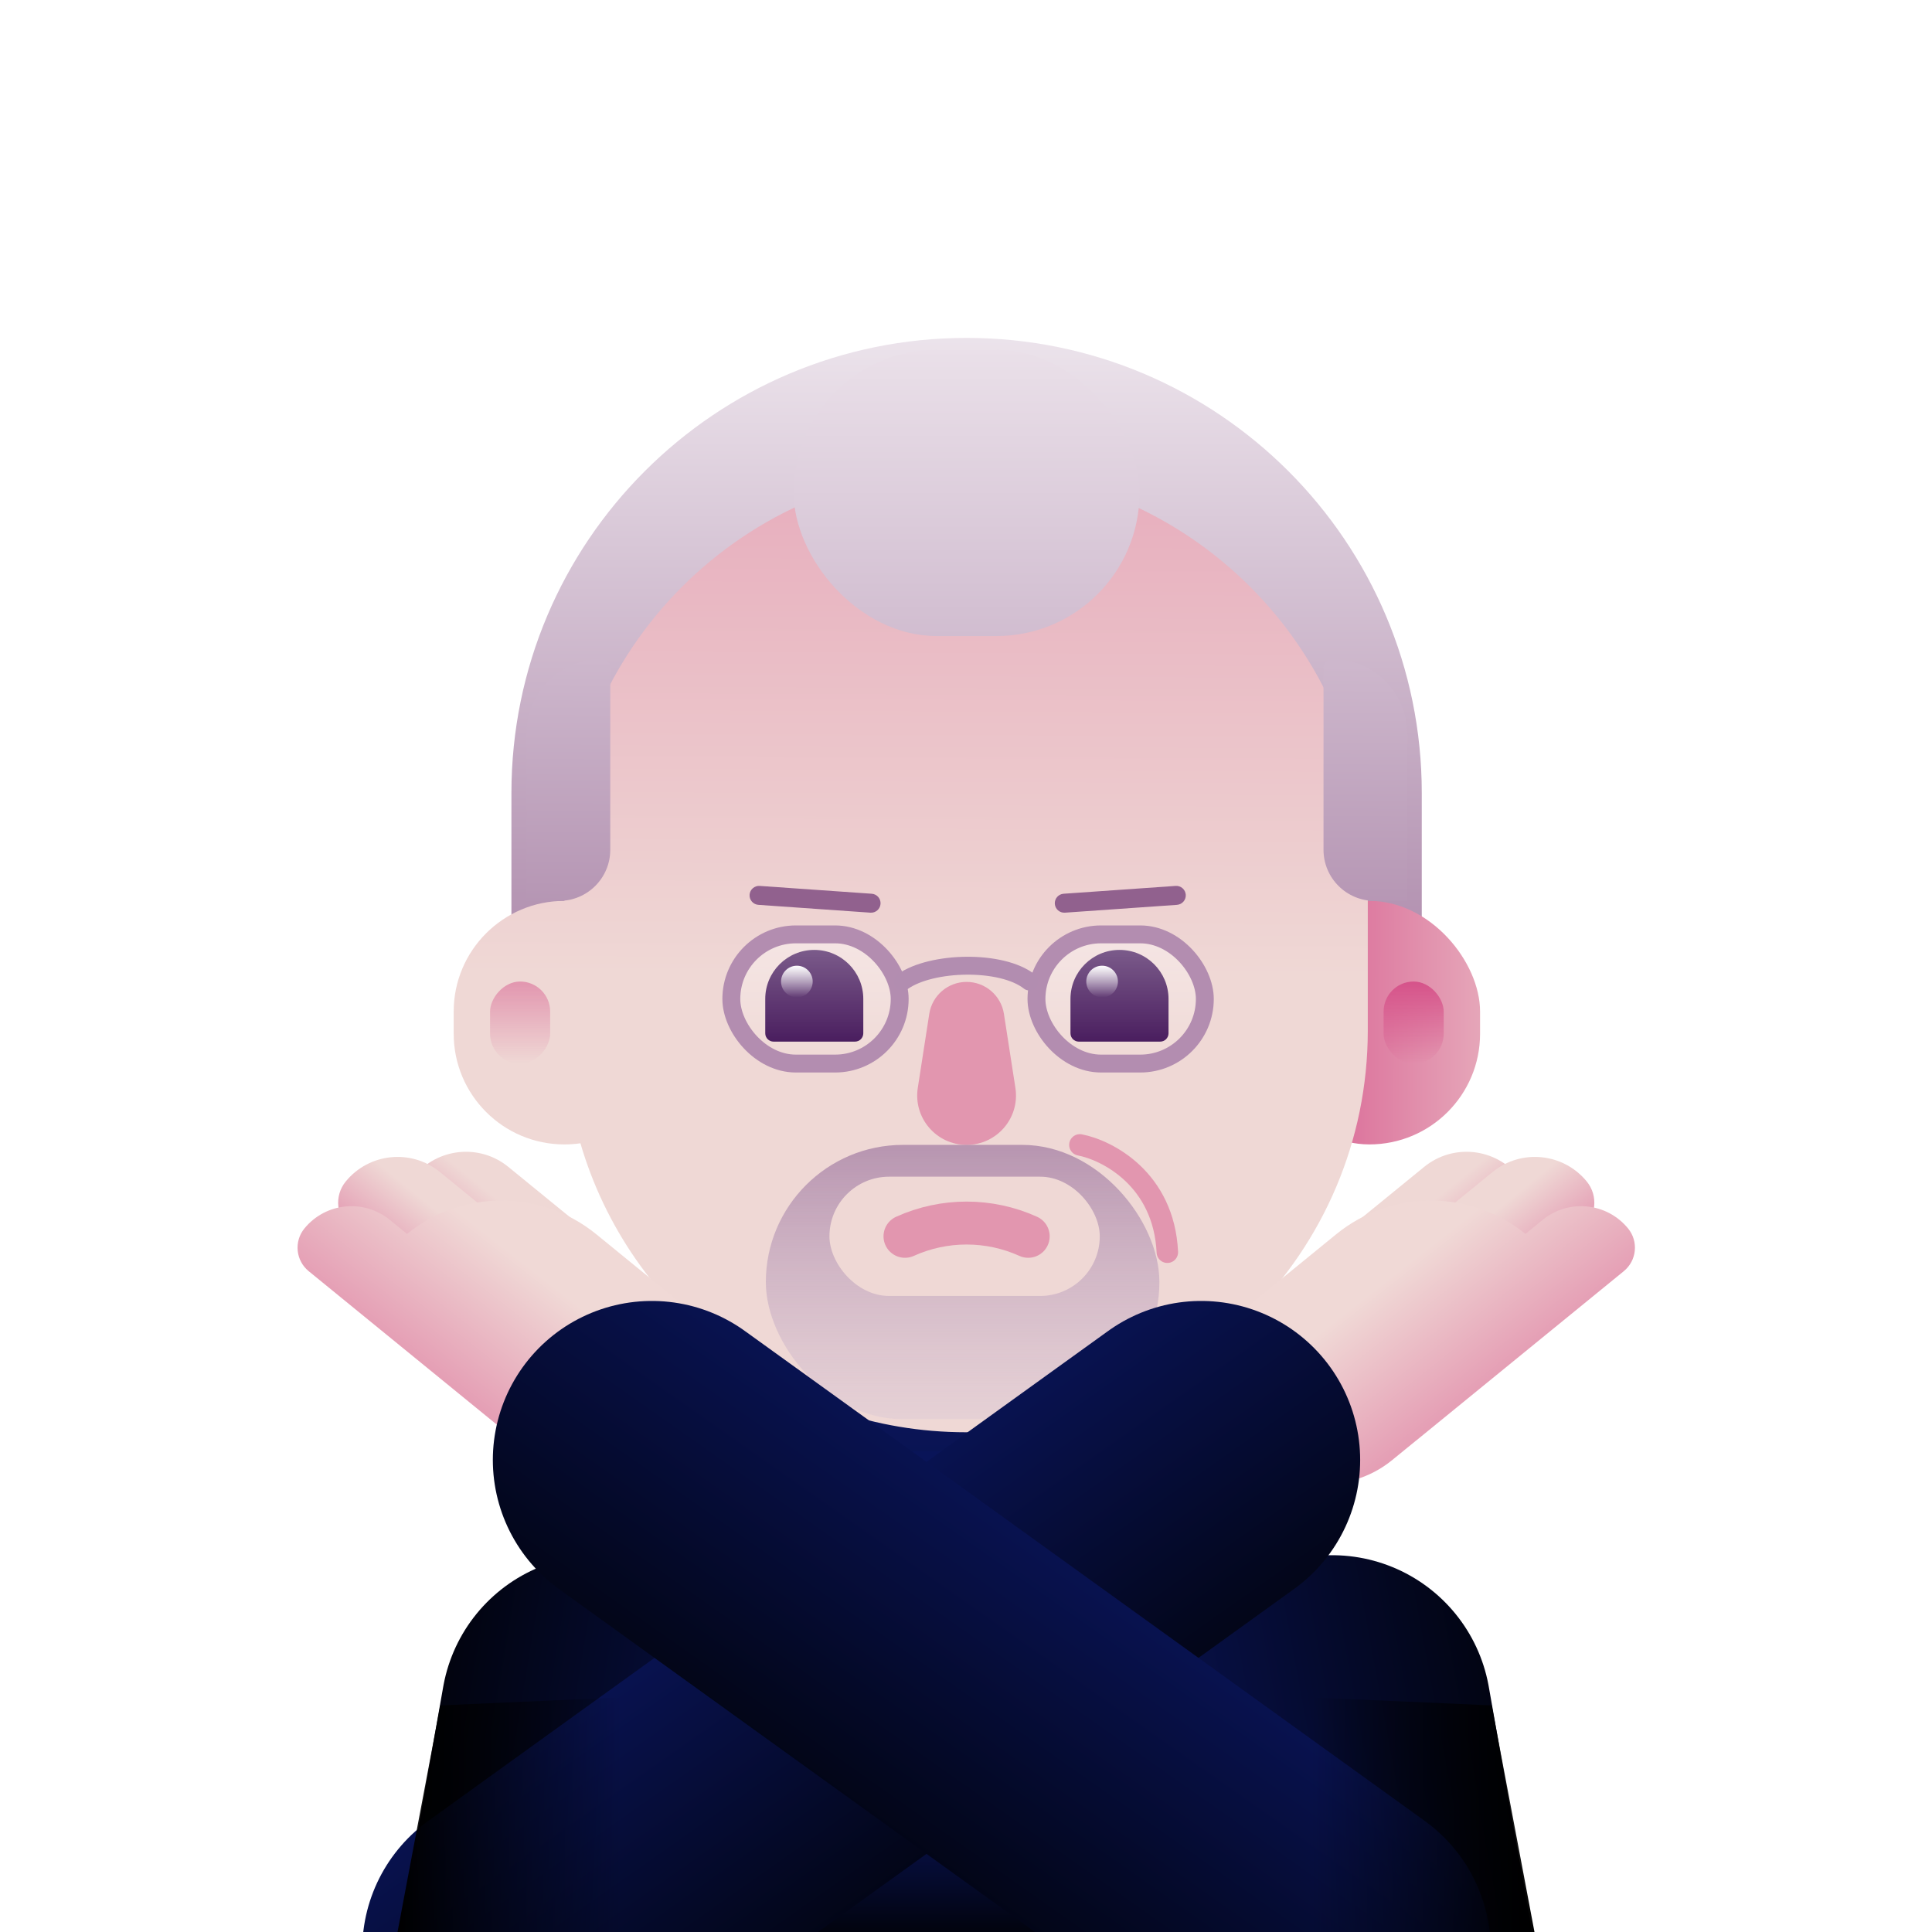 <svg width="542" height="542" viewBox="0 0 542 542" fill="none" xmlns="http://www.w3.org/2000/svg">
<g clip-path="url(#clip0_263_2447)">
<path d="M143.474 222.488C143.474 151.965 200.644 94.794 271.167 94.794C341.69 94.794 398.861 151.964 398.861 222.488V272.217C398.861 282.015 390.917 289.959 381.118 289.959H161.216C151.417 289.959 143.474 282.015 143.474 272.217V222.488Z" fill="url(#paint0_linear_263_2447)"/>
<rect x="236.038" y="355.757" width="70.259" height="91.449" rx="35.13" fill="url(#paint1_linear_263_2447)"/>
<path d="M235.534 358.338C235.534 357.104 236.534 356.104 237.768 356.104H304.286C305.52 356.104 306.521 357.104 306.521 358.338V412.006C306.521 431.608 290.63 447.499 271.027 447.499C251.425 447.499 235.534 431.608 235.534 412.006V358.338Z" fill="url(#paint2_linear_263_2447)"/>
<rect x="353.104" y="252.73" width="62.113" height="68.325" rx="31.057" fill="url(#paint3_linear_263_2447)"/>
<path fill-rule="evenodd" clip-rule="evenodd" d="M271.027 131.609C208.789 131.609 158.336 182.063 158.336 244.301V252.73C158.335 252.73 158.335 252.73 158.334 252.73C141.182 252.73 127.278 266.635 127.278 283.787V289.998C127.278 307.15 141.182 321.055 158.334 321.055C159.862 321.055 161.364 320.944 162.832 320.731C176.5 367.577 219.767 401.802 271.027 401.802C333.264 401.802 383.718 351.348 383.718 289.111V244.301C383.718 182.063 333.264 131.609 271.027 131.609Z" fill="url(#paint4_linear_263_2447)"/>
<rect x="388.154" y="275.356" width="16.859" height="23.071" rx="8.43" fill="url(#paint5_linear_263_2447)"/>
<rect width="16.859" height="23.071" rx="8.43" transform="matrix(-1 0 0 1 154.342 275.356)" fill="url(#paint6_linear_263_2447)"/>
<path fill-rule="evenodd" clip-rule="evenodd" d="M168.834 184.849C157.155 184.849 147.688 194.316 147.688 205.995V252.73H156.861C164.781 252.73 171.202 246.309 171.202 238.389V187.217C171.202 185.909 170.142 184.849 168.834 184.849ZM373.664 184.849C385.342 184.849 394.81 194.316 394.81 205.995V252.73H385.637C377.716 252.73 371.296 246.309 371.296 238.389V187.217C371.296 185.909 372.356 184.849 373.664 184.849Z" fill="url(#paint7_linear_263_2447)"/>
<rect x="222.655" y="98.14" width="97.025" height="80.296" rx="40.148" fill="url(#paint8_linear_263_2447)"/>
<path fill-rule="evenodd" clip-rule="evenodd" d="M213.131 248.532C211.664 248.429 210.392 249.535 210.289 251.001C210.187 252.468 211.293 253.74 212.759 253.843L244.183 256.04C245.649 256.143 246.921 255.037 247.024 253.57C247.126 252.104 246.021 250.832 244.554 250.729L213.131 248.532ZM298.387 250.729C296.92 250.832 295.814 252.104 295.917 253.57C296.02 255.037 297.292 256.143 298.758 256.04L330.182 253.843C331.648 253.74 332.754 252.468 332.652 251.002C332.549 249.535 331.277 248.429 329.81 248.532L298.387 250.729Z" fill="#91618E"/>
<path d="M302.951 321.185C310.724 322.698 326.513 330.837 327.486 351.296" stroke="#E296AF" stroke-width="6.022" stroke-linecap="round"/>
<path d="M300.309 280.237C300.309 272.641 306.466 266.483 314.062 266.483C321.658 266.483 327.816 272.641 327.816 280.237V289.876C327.816 291.168 326.769 292.216 325.477 292.216H302.648C301.356 292.216 300.309 291.168 300.309 289.876V280.237Z" fill="#390950"/>
<path d="M214.681 280.237C214.681 272.641 220.838 266.483 228.434 266.483C236.03 266.483 242.188 272.641 242.188 280.237V289.876C242.188 291.168 241.141 292.216 239.849 292.216H217.02C215.728 292.216 214.681 291.168 214.681 289.876V280.237Z" fill="#390950"/>
<circle cx="223.554" cy="275.357" r="4.437" fill="url(#paint9_linear_263_2447)"/>
<circle cx="309.181" cy="275.357" r="4.437" fill="url(#paint10_linear_263_2447)"/>
<path d="M260.694 284.436C261.494 279.271 265.941 275.461 271.167 275.461C276.394 275.461 280.84 279.271 281.641 284.436L284.861 305.205C286.163 313.604 279.667 321.185 271.167 321.185C262.668 321.185 256.172 313.604 257.474 305.205L260.694 284.436Z" fill="#E296AF"/>
<rect x="214.848" y="321.185" width="110.407" height="76.951" rx="38.475" fill="url(#paint11_linear_263_2447)"/>
<rect x="232.692" y="330.107" width="75.835" height="33.457" rx="16.728" fill="#EFD8D5"/>
<path d="M253.881 346.835V346.835C264.871 341.872 277.464 341.872 288.453 346.835V346.835" stroke="#E296AF" stroke-width="12.044" stroke-linecap="round"/>
<rect x="205.164" y="262.128" width="47.233" height="36.242" rx="18.121" fill="url(#paint12_linear_263_2447)" fill-opacity="0.4" stroke="#B38DB0" stroke-width="5.019"/>
<rect x="290.768" y="262.128" width="47.233" height="36.242" rx="18.121" fill="url(#paint13_linear_263_2447)" fill-opacity="0.4" stroke="#B38DB0" stroke-width="5.019"/>
<path d="M253.279 275.356C261.377 269.666 280.988 269.22 288.772 275.356" stroke="#B28DB0" stroke-width="5.019" stroke-linecap="round"/>
<path d="M112.638 552.037C112.638 471.967 177.547 407.058 257.617 407.058H284.383C364.453 407.058 429.362 471.967 429.362 552.037H112.638Z" fill="url(#paint14_linear_263_2447)"/>
<path d="M168.278 480.903L137.293 656.628" stroke="url(#paint15_linear_263_2447)" stroke-width="89.218" stroke-linecap="round"/>
<path d="M373.721 480.903L404.706 656.628" stroke="url(#paint16_linear_263_2447)" stroke-width="89.218" stroke-linecap="round"/>
<g filter="url(#filter0_i_263_2447)">
<path d="M348.48 380.496C343.561 374.466 344.462 365.591 350.491 360.672L399.541 320.659C407.58 314.1 419.414 315.301 425.972 323.34C429.251 327.36 428.651 333.277 424.631 336.556L368.303 382.507C362.274 387.426 353.399 386.525 348.48 380.496Z" fill="url(#paint17_linear_263_2447)"/>
</g>
<path d="M367.667 388.627C362.748 382.597 363.649 373.722 369.678 368.803L418.728 328.79C426.767 322.231 438.601 323.432 445.159 331.471C448.438 335.491 447.838 341.408 443.818 344.687L387.49 390.638C381.461 395.557 372.586 394.656 367.667 388.627Z" fill="url(#paint18_linear_263_2447)"/>
<g filter="url(#filter1_i_263_2447)">
<path fill-rule="evenodd" clip-rule="evenodd" d="M346.528 363.905C333.901 374.207 332.015 392.795 342.316 405.423C352.618 418.051 371.206 419.936 383.834 409.635L390.388 404.288C390.529 404.182 390.669 404.073 390.808 403.96L448.84 356.618C452.483 353.646 453.027 348.284 450.056 344.641C444.112 337.355 433.387 336.267 426.101 342.21L421.263 346.157C406.078 333.864 383.859 333.452 368.12 346.291L346.528 363.905Z" fill="url(#paint19_linear_263_2447)"/>
</g>
<g filter="url(#filter2_i_263_2447)">
<path d="M348.119 405.112L157.385 542.558" stroke="url(#paint20_linear_263_2447)" stroke-width="89.218" stroke-linecap="round"/>
</g>
<g filter="url(#filter3_i_263_2447)">
<path d="M193.658 380.496C198.577 374.466 197.677 365.591 191.647 360.672L142.598 320.659C134.558 314.1 122.725 315.301 116.166 323.34C112.887 327.36 113.487 333.277 117.507 336.556L173.835 382.507C179.864 387.426 188.74 386.525 193.658 380.496Z" fill="url(#paint21_linear_263_2447)"/>
</g>
<path d="M174.471 388.627C179.39 382.597 178.49 373.722 172.46 368.803L123.411 328.79C115.371 322.231 103.538 323.432 96.979 331.471C93.7 335.491 94.3 341.408 98.32 344.687L154.648 390.638C160.677 395.557 169.553 394.656 174.471 388.627Z" fill="url(#paint22_linear_263_2447)"/>
<g filter="url(#filter4_i_263_2447)">
<path fill-rule="evenodd" clip-rule="evenodd" d="M195.61 363.905C208.238 374.207 210.124 392.795 199.822 405.423C189.52 418.051 170.932 419.936 158.304 409.635L151.751 404.288C151.609 404.182 151.469 404.073 151.331 403.96L93.298 356.618C89.655 353.646 89.111 348.284 92.083 344.641C98.026 337.355 108.751 336.267 116.037 342.21L120.875 346.157C136.061 333.864 158.279 333.452 174.018 346.291L195.61 363.905Z" fill="url(#paint23_linear_263_2447)"/>
</g>
<g filter="url(#filter5_i_263_2447)">
<path d="M194.02 405.112L384.753 542.558" stroke="url(#paint24_linear_263_2447)" stroke-width="89.218" stroke-linecap="round"/>
</g>
<path d="M123.511 478.432L173.975 476.202V542H111.523L123.511 478.432Z" fill="url(#paint25_linear_263_2447)"/>
<path d="M418.489 478.432L368.025 476.202V542H430.478L418.489 478.432Z" fill="url(#paint26_linear_263_2447)"/>
</g>
<defs>
<filter id="filter0_i_263_2447" x="345.308" y="316.429" width="82.779" height="74.826" filterUnits="userSpaceOnUse" color-interpolation-filters="sRGB">
<feFlood flood-opacity="0" result="BackgroundImageFix"/>
<feBlend mode="normal" in="SourceGraphic" in2="BackgroundImageFix" result="shape"/>
<feColorMatrix in="SourceAlpha" type="matrix" values="0 0 0 0 0 0 0 0 0 0 0 0 0 0 0 0 0 0 127 0" result="hardAlpha"/>
<feOffset dy="6.691"/>
<feGaussianBlur stdDeviation="2.788"/>
<feComposite in2="hardAlpha" operator="arithmetic" k2="-1" k3="1"/>
<feColorMatrix type="matrix" values="0 0 0 0 1 0 0 0 0 1 0 0 0 0 1 0 0 0 0.5 0"/>
<feBlend mode="normal" in2="shape" result="effect1_innerShadow_263_2447"/>
</filter>
<filter id="filter1_i_263_2447" x="335.672" y="336.799" width="121.876" height="79.48" filterUnits="userSpaceOnUse" color-interpolation-filters="sRGB">
<feFlood flood-opacity="0" result="BackgroundImageFix"/>
<feBlend mode="normal" in="SourceGraphic" in2="BackgroundImageFix" result="shape"/>
<feColorMatrix in="SourceAlpha" type="matrix" values="0 0 0 0 0 0 0 0 0 0 0 0 0 0 0 0 0 0 127 0" result="hardAlpha"/>
<feOffset dx="6.69"/>
<feGaussianBlur stdDeviation="2.788"/>
<feComposite in2="hardAlpha" operator="arithmetic" k2="-1" k3="1"/>
<feColorMatrix type="matrix" values="0 0 0 0 1 0 0 0 0 1 0 0 0 0 1 0 0 0 0.5 0"/>
<feBlend mode="normal" in2="shape" result="effect1_innerShadow_263_2447"/>
</filter>
<filter id="filter2_i_263_2447" x="101.621" y="360.5" width="291.111" height="231.131" filterUnits="userSpaceOnUse" color-interpolation-filters="sRGB">
<feFlood flood-opacity="0" result="BackgroundImageFix"/>
<feBlend mode="normal" in="SourceGraphic" in2="BackgroundImageFix" result="shape"/>
<feColorMatrix in="SourceAlpha" type="matrix" values="0 0 0 0 0 0 0 0 0 0 0 0 0 0 0 0 0 0 127 0" result="hardAlpha"/>
<feOffset dx="-11.152" dy="4.461"/>
<feGaussianBlur stdDeviation="16.728"/>
<feComposite in2="hardAlpha" operator="arithmetic" k2="-1" k3="1"/>
<feColorMatrix type="matrix" values="0 0 0 0 0.169 0 0 0 0 0.282 0 0 0 0 0.906 0 0 0 0.5 0"/>
<feBlend mode="normal" in2="shape" result="effect1_innerShadow_263_2447"/>
</filter>
<filter id="filter3_i_263_2447" x="114.052" y="316.429" width="82.779" height="74.826" filterUnits="userSpaceOnUse" color-interpolation-filters="sRGB">
<feFlood flood-opacity="0" result="BackgroundImageFix"/>
<feBlend mode="normal" in="SourceGraphic" in2="BackgroundImageFix" result="shape"/>
<feColorMatrix in="SourceAlpha" type="matrix" values="0 0 0 0 0 0 0 0 0 0 0 0 0 0 0 0 0 0 127 0" result="hardAlpha"/>
<feOffset dy="6.691"/>
<feGaussianBlur stdDeviation="2.788"/>
<feComposite in2="hardAlpha" operator="arithmetic" k2="-1" k3="1"/>
<feColorMatrix type="matrix" values="0 0 0 0 1 0 0 0 0 1 0 0 0 0 1 0 0 0 0.5 0"/>
<feBlend mode="normal" in2="shape" result="effect1_innerShadow_263_2447"/>
</filter>
<filter id="filter4_i_263_2447" x="84.59" y="336.799" width="121.876" height="79.48" filterUnits="userSpaceOnUse" color-interpolation-filters="sRGB">
<feFlood flood-opacity="0" result="BackgroundImageFix"/>
<feBlend mode="normal" in="SourceGraphic" in2="BackgroundImageFix" result="shape"/>
<feColorMatrix in="SourceAlpha" type="matrix" values="0 0 0 0 0 0 0 0 0 0 0 0 0 0 0 0 0 0 127 0" result="hardAlpha"/>
<feOffset dx="-6.691"/>
<feGaussianBlur stdDeviation="2.788"/>
<feComposite in2="hardAlpha" operator="arithmetic" k2="-1" k3="1"/>
<feColorMatrix type="matrix" values="0 0 0 0 1 0 0 0 0 1 0 0 0 0 1 0 0 0 0.5 0"/>
<feBlend mode="normal" in2="shape" result="effect1_innerShadow_263_2447"/>
</filter>
<filter id="filter5_i_263_2447" x="138.255" y="360.5" width="291.111" height="231.131" filterUnits="userSpaceOnUse" color-interpolation-filters="sRGB">
<feFlood flood-opacity="0" result="BackgroundImageFix"/>
<feBlend mode="normal" in="SourceGraphic" in2="BackgroundImageFix" result="shape"/>
<feColorMatrix in="SourceAlpha" type="matrix" values="0 0 0 0 0 0 0 0 0 0 0 0 0 0 0 0 0 0 127 0" result="hardAlpha"/>
<feOffset dx="-11.152" dy="4.461"/>
<feGaussianBlur stdDeviation="16.728"/>
<feComposite in2="hardAlpha" operator="arithmetic" k2="-1" k3="1"/>
<feColorMatrix type="matrix" values="0 0 0 0 0.169 0 0 0 0 0.282 0 0 0 0 0.906 0 0 0 0.5 0"/>
<feBlend mode="normal" in2="shape" result="effect1_innerShadow_263_2447"/>
</filter>
<linearGradient id="paint0_linear_263_2447" x1="271.724" y1="38.518" x2="271.724" y2="358.619" gradientUnits="userSpaceOnUse">
<stop stop-color="white"/>
<stop offset="1" stop-color="#91618E"/>
</linearGradient>
<linearGradient id="paint1_linear_263_2447" x1="270.911" y1="386.933" x2="270.94" y2="483.608" gradientUnits="userSpaceOnUse">
<stop stop-color="#D6538A"/>
<stop offset="1" stop-color="#EFD8D5"/>
</linearGradient>
<linearGradient id="paint2_linear_263_2447" x1="271.027" y1="356.104" x2="271.027" y2="447.499" gradientUnits="userSpaceOnUse">
<stop offset="0.448" stop-color="#0A1558"/>
<stop offset="1" stop-color="#070F3E"/>
</linearGradient>
<linearGradient id="paint3_linear_263_2447" x1="353.104" y1="286.892" x2="452.928" y2="287.206" gradientUnits="userSpaceOnUse">
<stop stop-color="#D6538A"/>
<stop offset="1" stop-color="#EFD8D5"/>
</linearGradient>
<linearGradient id="paint4_linear_263_2447" x1="256.018" y1="-163.954" x2="254.121" y2="273.576" gradientUnits="userSpaceOnUse">
<stop stop-color="#D6538A"/>
<stop offset="1" stop-color="#EFD8D5"/>
</linearGradient>
<linearGradient id="paint5_linear_263_2447" x1="396.583" y1="275.356" x2="396.583" y2="298.427" gradientUnits="userSpaceOnUse">
<stop stop-color="#D6538A"/>
<stop offset="1" stop-color="#D6538A" stop-opacity="0"/>
</linearGradient>
<linearGradient id="paint6_linear_263_2447" x1="8.43" y1="0" x2="8.43" y2="23.071" gradientUnits="userSpaceOnUse">
<stop stop-color="#E296AF"/>
<stop offset="1" stop-color="#E296AF" stop-opacity="0"/>
</linearGradient>
<linearGradient id="paint7_linear_263_2447" x1="148.179" y1="185.132" x2="147.697" y2="255.058" gradientUnits="userSpaceOnUse">
<stop stop-color="#CDB7CC"/>
<stop offset="1" stop-color="#B595B3"/>
</linearGradient>
<linearGradient id="paint8_linear_263_2447" x1="271.167" y1="98.14" x2="271.167" y2="178.436" gradientUnits="userSpaceOnUse">
<stop stop-color="#EAE0E9"/>
<stop offset="1" stop-color="#D1BDD0"/>
</linearGradient>
<linearGradient id="paint9_linear_263_2447" x1="223.554" y1="270.92" x2="223.554" y2="279.793" gradientUnits="userSpaceOnUse">
<stop stop-color="white"/>
<stop offset="1" stop-color="white" stop-opacity="0"/>
</linearGradient>
<linearGradient id="paint10_linear_263_2447" x1="309.181" y1="270.92" x2="309.181" y2="279.793" gradientUnits="userSpaceOnUse">
<stop stop-color="white"/>
<stop offset="1" stop-color="white" stop-opacity="0"/>
</linearGradient>
<linearGradient id="paint11_linear_263_2447" x1="269.494" y1="281.611" x2="269.494" y2="468.491" gradientUnits="userSpaceOnUse">
<stop stop-color="#91618E"/>
<stop offset="1" stop-color="white" stop-opacity="0"/>
</linearGradient>
<linearGradient id="paint12_linear_263_2447" x1="228.78" y1="259.618" x2="228.78" y2="300.879" gradientUnits="userSpaceOnUse">
<stop stop-color="white"/>
<stop offset="1" stop-color="white" stop-opacity="0"/>
</linearGradient>
<linearGradient id="paint13_linear_263_2447" x1="314.384" y1="259.619" x2="314.384" y2="300.879" gradientUnits="userSpaceOnUse">
<stop stop-color="white"/>
<stop offset="1" stop-color="white" stop-opacity="0"/>
</linearGradient>
<linearGradient id="paint14_linear_263_2447" x1="310.918" y1="506.633" x2="310.889" y2="548.892" gradientUnits="userSpaceOnUse">
<stop stop-color="#091458"/>
<stop offset="1"/>
</linearGradient>
<linearGradient id="paint15_linear_263_2447" x1="88.411" y1="536.056" x2="232.347" y2="560.179" gradientUnits="userSpaceOnUse">
<stop/>
<stop offset="1" stop-color="#091458"/>
</linearGradient>
<linearGradient id="paint16_linear_263_2447" x1="317.534" y1="560.046" x2="461.04" y2="533.486" gradientUnits="userSpaceOnUse">
<stop stop-color="#091458"/>
<stop offset="1"/>
</linearGradient>
<linearGradient id="paint17_linear_263_2447" x1="382.483" y1="346.104" x2="409.636" y2="379.389" gradientUnits="userSpaceOnUse">
<stop stop-color="#EFD8D5"/>
<stop offset="1" stop-color="#D6538A"/>
</linearGradient>
<linearGradient id="paint18_linear_263_2447" x1="401.67" y1="354.235" x2="428.823" y2="387.52" gradientUnits="userSpaceOnUse">
<stop stop-color="#EFD8D5"/>
<stop offset="1" stop-color="#D6538A"/>
</linearGradient>
<linearGradient id="paint19_linear_263_2447" x1="374.054" y1="365.601" x2="398.401" y2="396.65" gradientUnits="userSpaceOnUse">
<stop stop-color="#F0D9D6"/>
<stop offset="1" stop-color="#E59FB5"/>
</linearGradient>
<linearGradient id="paint20_linear_263_2447" x1="327.457" y1="522.484" x2="246.192" y2="406.969" gradientUnits="userSpaceOnUse">
<stop/>
<stop offset="1" stop-color="#091458"/>
</linearGradient>
<linearGradient id="paint21_linear_263_2447" x1="159.655" y1="346.104" x2="132.502" y2="379.389" gradientUnits="userSpaceOnUse">
<stop stop-color="#EFD8D5"/>
<stop offset="1" stop-color="#D6538A"/>
</linearGradient>
<linearGradient id="paint22_linear_263_2447" x1="140.468" y1="354.235" x2="113.315" y2="387.52" gradientUnits="userSpaceOnUse">
<stop stop-color="#EFD8D5"/>
<stop offset="1" stop-color="#D6538A"/>
</linearGradient>
<linearGradient id="paint23_linear_263_2447" x1="168.085" y1="365.601" x2="143.737" y2="396.65" gradientUnits="userSpaceOnUse">
<stop stop-color="#F0D9D6"/>
<stop offset="1" stop-color="#E59FB5"/>
</linearGradient>
<linearGradient id="paint24_linear_263_2447" x1="214.681" y1="522.484" x2="295.946" y2="406.969" gradientUnits="userSpaceOnUse">
<stop/>
<stop offset="1" stop-color="#091458"/>
</linearGradient>
<linearGradient id="paint25_linear_263_2447" x1="111.523" y1="510.774" x2="173.975" y2="510.774" gradientUnits="userSpaceOnUse">
<stop/>
<stop offset="0.769" stop-opacity="0.231"/>
<stop offset="1" stop-opacity="0"/>
</linearGradient>
<linearGradient id="paint26_linear_263_2447" x1="430.478" y1="510.774" x2="368.025" y2="510.774" gradientUnits="userSpaceOnUse">
<stop/>
<stop offset="0.769" stop-opacity="0.231"/>
<stop offset="1" stop-opacity="0"/>
</linearGradient>
<clipPath id="clip0_263_2447">
<rect width="542" height="542" fill="white"/>
</clipPath>
</defs>
</svg>
